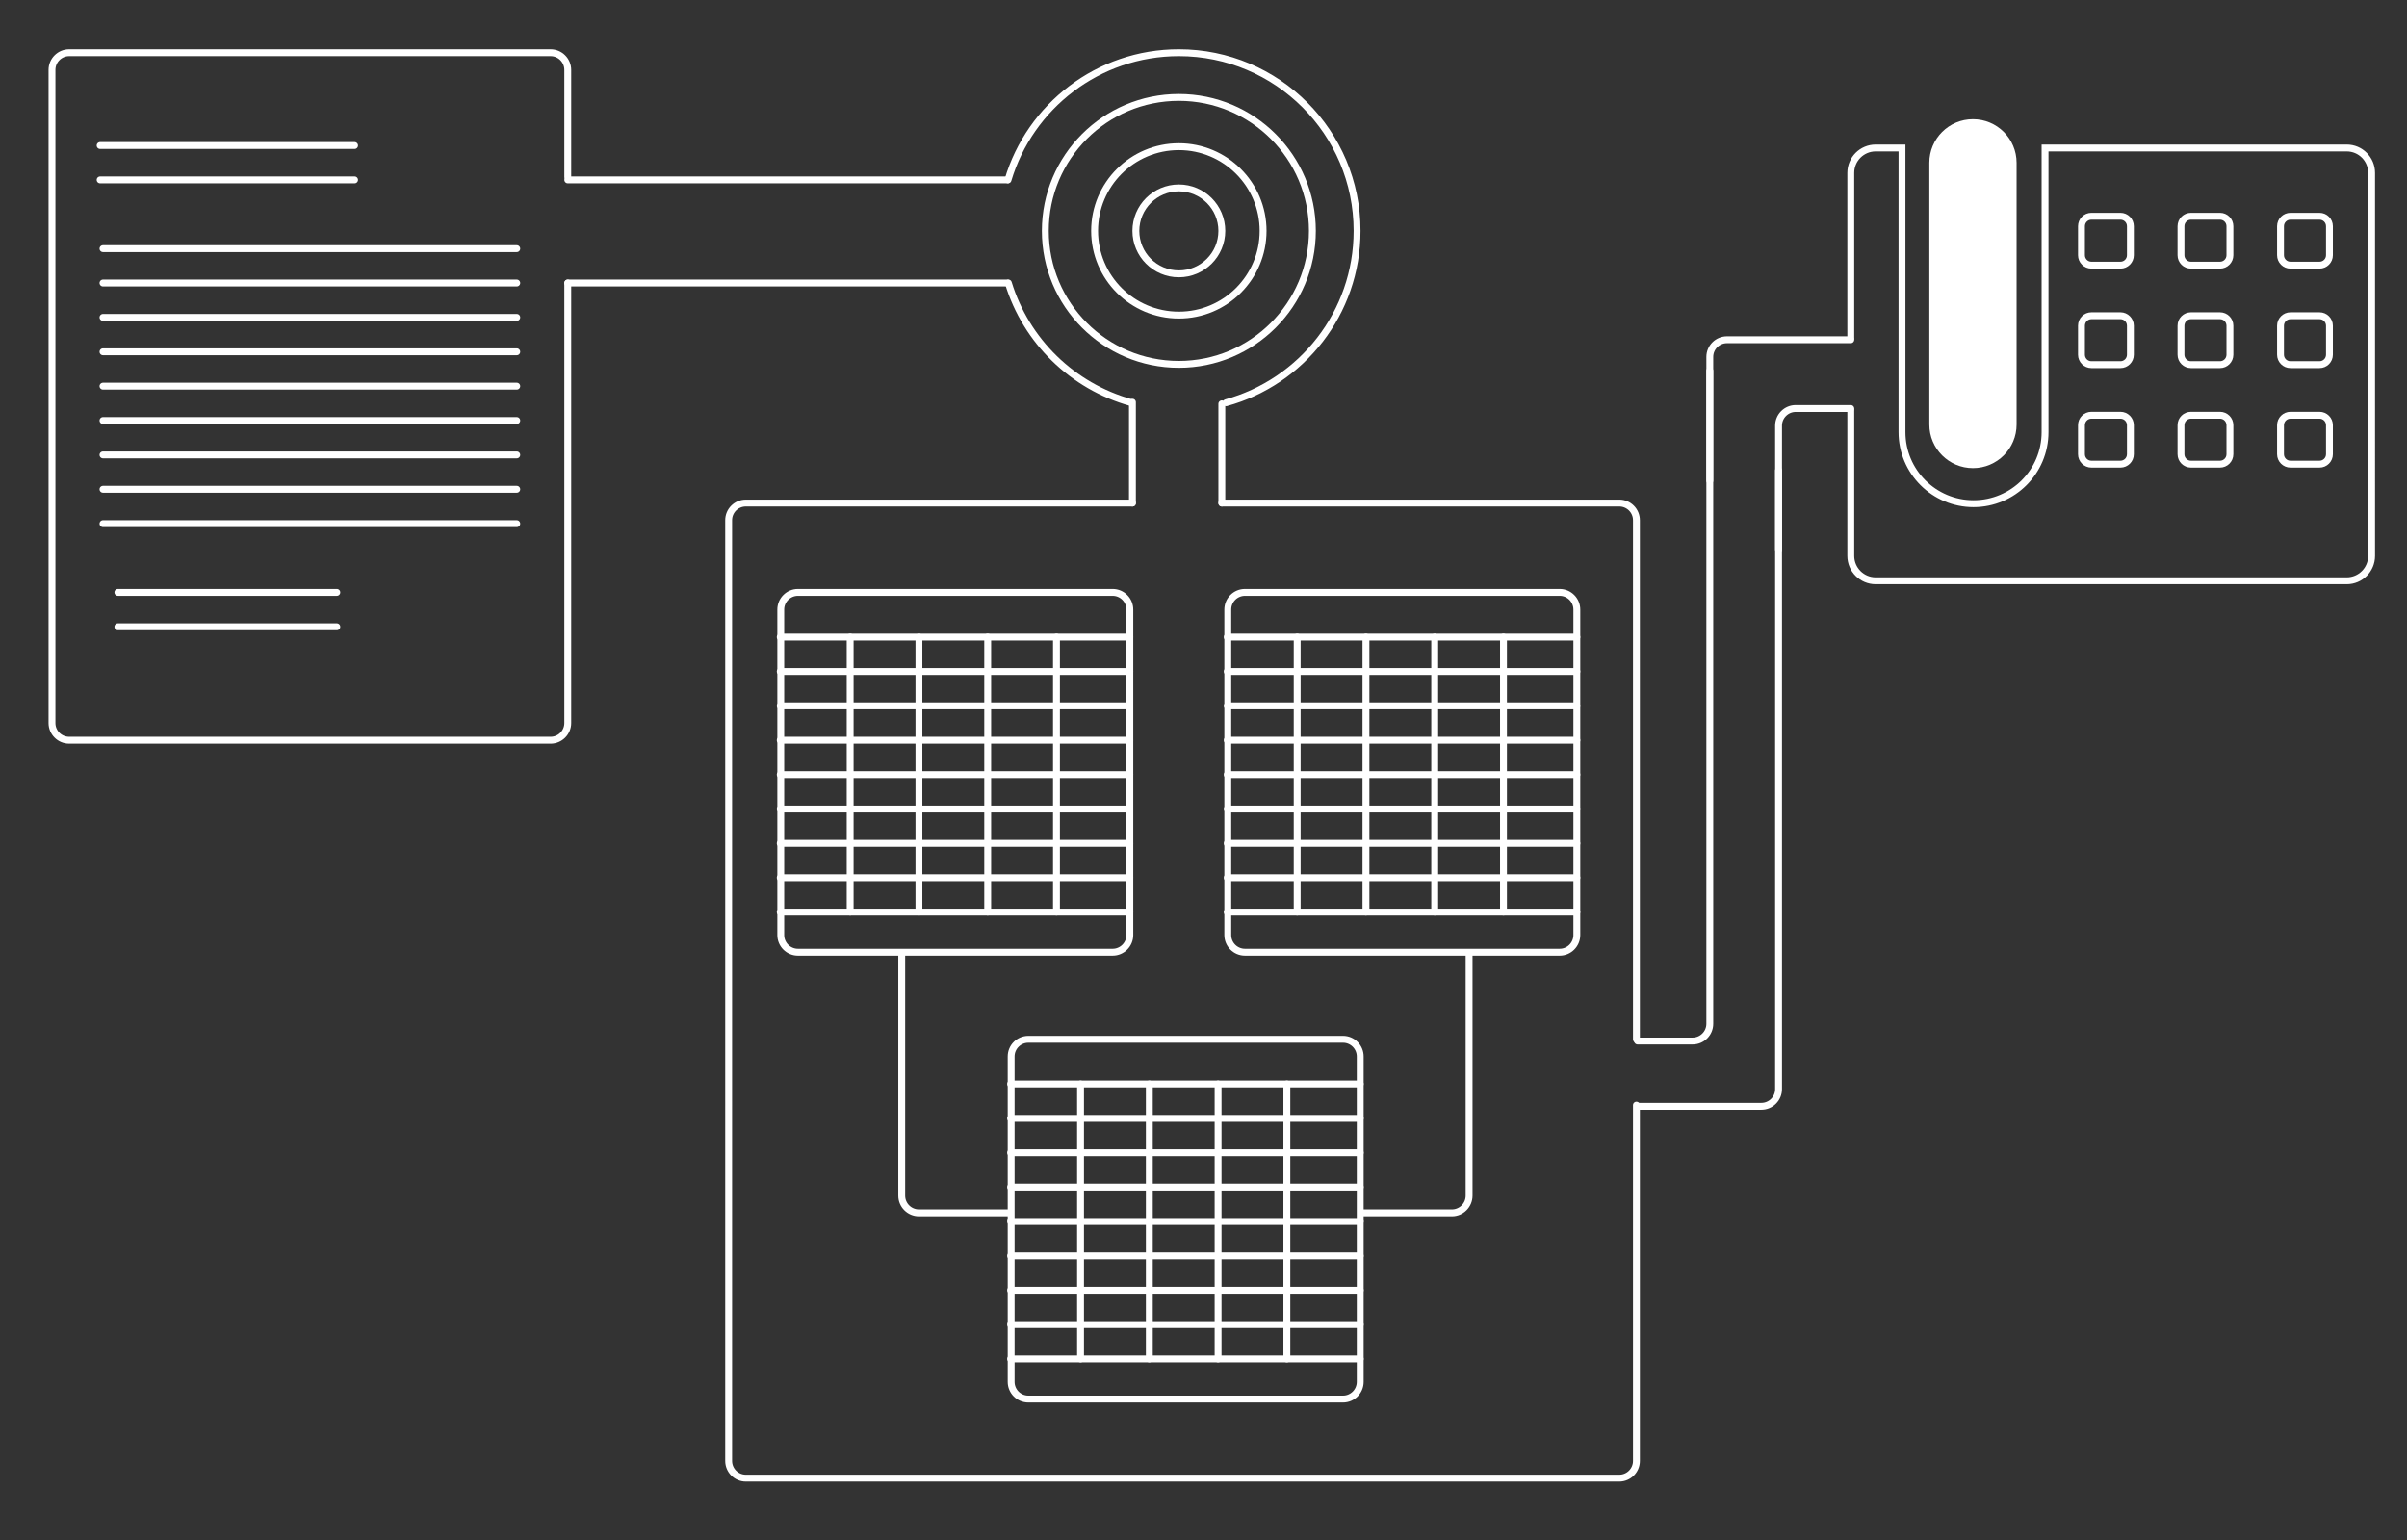 <?xml version="1.0" encoding="utf-8"?>
<!-- Generator: Adobe Illustrator 16.0.0, SVG Export Plug-In . SVG Version: 6.00 Build 0)  -->
<!DOCTYPE svg PUBLIC "-//W3C//DTD SVG 1.1//EN" "http://www.w3.org/Graphics/SVG/1.1/DTD/svg11.dtd">
<svg version="1.1" id="Layer_4" xmlns="http://www.w3.org/2000/svg" xmlns:xlink="http://www.w3.org/1999/xlink" x="0px" y="0px"
	 width="700px" height="448px" viewBox="0 0 700 448" enable-background="new 0 0 700 448" xml:space="preserve">
	<rect x="0" y="0" width="700" height="448" fill="#333333" stroke="none"/>
	<path fill="none" stroke="#FFFFFF" stroke-width="2" stroke-linecap="round" stroke-miterlimit="10" d="M165.12,82.334v128
		c0,2.761-2.238,5-5,5h-140c-2.761,0-5-2.239-5-5v-190c0-2.761,2.239-5,5-5h140c2.762,0,5,2.239,5,5V51.5"/>
	<line fill="none" stroke="#FFFFFF" stroke-width="2" stroke-linecap="round" stroke-miterlimit="10" x1="29.12" y1="42.333" x2="103.12" y2="42.333"/>
	<line fill="none" stroke="#FFFFFF" stroke-width="2" stroke-linecap="round" stroke-miterlimit="10" x1="29.12" y1="52.333" x2="103.12" y2="52.333"/>
	<line fill="none" stroke="#FFFFFF" stroke-width="2" stroke-linecap="round" stroke-miterlimit="10" x1="29.953" y1="72.333" x2="150.287" y2="72.333"/>
	<line fill="none" stroke="#FFFFFF" stroke-width="2" stroke-linecap="round" stroke-miterlimit="10" x1="29.953" y1="82.333" x2="150.287" y2="82.333"/>
	<line fill="none" stroke="#FFFFFF" stroke-width="2" stroke-linecap="round" stroke-miterlimit="10" x1="29.953" y1="92.333" x2="150.287" y2="92.333"/>
	<line fill="none" stroke="#FFFFFF" stroke-width="2" stroke-linecap="round" stroke-miterlimit="10" x1="29.953" y1="102.333" x2="150.287" y2="102.333"/>
	<line fill="none" stroke="#FFFFFF" stroke-width="2" stroke-linecap="round" stroke-miterlimit="10" x1="29.953" y1="112.333" x2="150.287" y2="112.333"/>
	<line fill="none" stroke="#FFFFFF" stroke-width="2" stroke-linecap="round" stroke-miterlimit="10" x1="29.953" y1="122.333" x2="150.287" y2="122.333"/>
	<line fill="none" stroke="#FFFFFF" stroke-width="2" stroke-linecap="round" stroke-miterlimit="10" x1="29.953" y1="132.333" x2="150.287" y2="132.333"/>
	<line fill="none" stroke="#FFFFFF" stroke-width="2" stroke-linecap="round" stroke-miterlimit="10" x1="29.953" y1="142.333" x2="150.287" y2="142.333"/>
	<line fill="none" stroke="#FFFFFF" stroke-width="2" stroke-linecap="round" stroke-miterlimit="10" x1="29.953" y1="152.333" x2="150.287" y2="152.333"/>
	<line fill="none" stroke="#FFFFFF" stroke-width="2" stroke-linecap="round" stroke-miterlimit="10" x1="34.287" y1="172.333" x2="97.953" y2="172.333"/>
	<line fill="none" stroke="#FFFFFF" stroke-width="2" stroke-linecap="round" stroke-miterlimit="10" x1="34.287" y1="182.333" x2="97.953" y2="182.333"/>
	<line fill="none" stroke="#FFFFFF" stroke-width="2" stroke-linecap="round" stroke-miterlimit="10" x1="165.12" y1="52.333" x2="293" y2="52.333"/>
	<line fill="none" stroke="#FFFFFF" stroke-width="2" stroke-linecap="round" stroke-miterlimit="10" x1="165.12" y1="82.333" x2="293" y2="82.333"/>
	<path fill="none" stroke="#FFFFFF" stroke-width="2" stroke-linecap="round" stroke-miterlimit="10" d="M328.927,117.113
		c-17.026-4.73-30.526-17.933-35.673-34.78"/>
	<path fill="none" stroke="#FFFFFF" stroke-width="2" stroke-linecap="round" stroke-miterlimit="10" d="M293.154,52.332
		c6.38-21.398,26.208-36.999,49.679-36.999c28.626,0,51.833,23.207,51.833,51.833c0,23.867-16.131,43.965-38.085,49.99"/>
	<circle fill="none" stroke="#FFFFFF" stroke-width="2" stroke-linecap="round" stroke-miterlimit="10" cx="342.833" cy="67.167" r="38.833"/>
	<circle fill="none" stroke="#FFFFFF" stroke-width="2" stroke-linecap="round" stroke-miterlimit="10" cx="342.833" cy="67.167" r="24.499"/>
	<circle fill="none" stroke="#FFFFFF" stroke-width="2" stroke-linecap="round" stroke-miterlimit="10" cx="342.833" cy="67.167" r="12.499"/>
	<path fill="none" stroke="#FFFFFF" stroke-width="2" stroke-linecap="round" stroke-miterlimit="10" d="M328.576,272
		c0,2.762-2.239,5-5,5h-91.512c-2.761,0-5-2.238-5-5v-94.667c0-2.761,2.239-5,5-5h91.512c2.761,0,5,2.239,5,5V272z"/>
	<line fill="none" stroke="#FFFFFF" stroke-width="2" stroke-linecap="round" stroke-miterlimit="10" x1="226.91" y1="185.333" x2="328.576" y2="185.333"/>
	<line fill="none" stroke="#FFFFFF" stroke-width="2" stroke-linecap="round" stroke-miterlimit="10" x1="226.91" y1="195.333" x2="328.576" y2="195.333"/>
	<line fill="none" stroke="#FFFFFF" stroke-width="2" stroke-linecap="round" stroke-miterlimit="10" x1="226.91" y1="205.333" x2="328.576" y2="205.333"/>
	<line fill="none" stroke="#FFFFFF" stroke-width="2" stroke-linecap="round" stroke-miterlimit="10" x1="226.91" y1="215.333" x2="328.576" y2="215.333"/>
	<line fill="none" stroke="#FFFFFF" stroke-width="2" stroke-linecap="round" stroke-miterlimit="10" x1="226.91" y1="225.334" x2="328.576" y2="225.334"/>
	<line fill="none" stroke="#FFFFFF" stroke-width="2" stroke-linecap="round" stroke-miterlimit="10" x1="226.91" y1="235.334" x2="328.576" y2="235.334"/>
	<line fill="none" stroke="#FFFFFF" stroke-width="2" stroke-linecap="round" stroke-miterlimit="10" x1="226.91" y1="245.334" x2="328.576" y2="245.334"/>
	<line fill="none" stroke="#FFFFFF" stroke-width="2" stroke-linecap="round" stroke-miterlimit="10" x1="226.91" y1="255.334" x2="328.576" y2="255.334"/>
	<line fill="none" stroke="#FFFFFF" stroke-width="2" stroke-linecap="round" stroke-miterlimit="10" x1="226.91" y1="265.334" x2="328.576" y2="265.334"/>
	<line fill="none" stroke="#FFFFFF" stroke-width="2" stroke-linecap="round" stroke-miterlimit="10" x1="247.244" y1="185.333" x2="247.244" y2="265.334"/>
	<line fill="none" stroke="#FFFFFF" stroke-width="2" stroke-linecap="round" stroke-miterlimit="10" x1="267.244" y1="185.333" x2="267.244" y2="265.334"/>
	<line fill="none" stroke="#FFFFFF" stroke-width="2" stroke-linecap="round" stroke-miterlimit="10" x1="287.244" y1="185.333" x2="287.244" y2="265.334"/>
	<line fill="none" stroke="#FFFFFF" stroke-width="2" stroke-linecap="round" stroke-miterlimit="10" x1="307.244" y1="185.333" x2="307.244" y2="265.334"/>
	<path fill="none" stroke="#FFFFFF" stroke-width="2" stroke-linecap="round" stroke-miterlimit="10" d="M458.576,272
		c0,2.762-2.238,5-5,5h-91.512c-2.762,0-5-2.238-5-5v-94.667c0-2.761,2.238-5,5-5h91.512c2.762,0,5,2.239,5,5V272z"/>
	<line fill="none" stroke="#FFFFFF" stroke-width="2" stroke-linecap="round" stroke-miterlimit="10" x1="356.91" y1="185.333" x2="458.576" y2="185.333"/>
	<line fill="none" stroke="#FFFFFF" stroke-width="2" stroke-linecap="round" stroke-miterlimit="10" x1="356.91" y1="195.333" x2="458.576" y2="195.333"/>
	<line fill="none" stroke="#FFFFFF" stroke-width="2" stroke-linecap="round" stroke-miterlimit="10" x1="356.91" y1="205.333" x2="458.576" y2="205.333"/>
	<line fill="none" stroke="#FFFFFF" stroke-width="2" stroke-linecap="round" stroke-miterlimit="10" x1="356.91" y1="215.333" x2="458.576" y2="215.333"/>
	<line fill="none" stroke="#FFFFFF" stroke-width="2" stroke-linecap="round" stroke-miterlimit="10" x1="356.91" y1="225.334" x2="458.576" y2="225.334"/>
	<line fill="none" stroke="#FFFFFF" stroke-width="2" stroke-linecap="round" stroke-miterlimit="10" x1="356.91" y1="235.334" x2="458.576" y2="235.334"/>
	<line fill="none" stroke="#FFFFFF" stroke-width="2" stroke-linecap="round" stroke-miterlimit="10" x1="356.91" y1="245.334" x2="458.576" y2="245.334"/>
	<line fill="none" stroke="#FFFFFF" stroke-width="2" stroke-linecap="round" stroke-miterlimit="10" x1="356.91" y1="255.334" x2="458.576" y2="255.334"/>
	<line fill="none" stroke="#FFFFFF" stroke-width="2" stroke-linecap="round" stroke-miterlimit="10" x1="356.91" y1="265.334" x2="458.576" y2="265.334"/>
	<line fill="none" stroke="#FFFFFF" stroke-width="2" stroke-linecap="round" stroke-miterlimit="10" x1="377.244" y1="185.333" x2="377.244" y2="265.334"/>
	<line fill="none" stroke="#FFFFFF" stroke-width="2" stroke-linecap="round" stroke-miterlimit="10" x1="397.244" y1="185.333" x2="397.244" y2="265.334"/>
	<line fill="none" stroke="#FFFFFF" stroke-width="2" stroke-linecap="round" stroke-miterlimit="10" x1="417.244" y1="185.333" x2="417.244" y2="265.334"/>
	<line fill="none" stroke="#FFFFFF" stroke-width="2" stroke-linecap="round" stroke-miterlimit="10" x1="437.244" y1="185.333" x2="437.244" y2="265.334"/>
	<path fill="none" stroke="#FFFFFF" stroke-width="2" stroke-linecap="round" stroke-miterlimit="10" d="M395.576,402
		c0,2.762-2.238,5-5,5h-91.512c-2.761,0-5-2.238-5-5v-94.666c0-2.762,2.239-5,5-5h91.512c2.762,0,5,2.238,5,5V402z"/>
	<line fill="none" stroke="#FFFFFF" stroke-width="2" stroke-linecap="round" stroke-miterlimit="10" x1="293.91" y1="315.334" x2="395.576" y2="315.334"/>
	<line fill="none" stroke="#FFFFFF" stroke-width="2" stroke-linecap="round" stroke-miterlimit="10" x1="293.91" y1="325.334" x2="395.576" y2="325.334"/>
	<line fill="none" stroke="#FFFFFF" stroke-width="2" stroke-linecap="round" stroke-miterlimit="10" x1="293.91" y1="335.334" x2="395.576" y2="335.334"/>
	<line fill="none" stroke="#FFFFFF" stroke-width="2" stroke-linecap="round" stroke-miterlimit="10" x1="293.91" y1="345.334" x2="395.576" y2="345.334"/>
	<line fill="none" stroke="#FFFFFF" stroke-width="2" stroke-linecap="round" stroke-miterlimit="10" x1="293.91" y1="355.334" x2="395.576" y2="355.334"/>
	<line fill="none" stroke="#FFFFFF" stroke-width="2" stroke-linecap="round" stroke-miterlimit="10" x1="293.91" y1="365.334" x2="395.576" y2="365.334"/>
	<line fill="none" stroke="#FFFFFF" stroke-width="2" stroke-linecap="round" stroke-miterlimit="10" x1="293.91" y1="375.334" x2="395.576" y2="375.334"/>
	<line fill="none" stroke="#FFFFFF" stroke-width="2" stroke-linecap="round" stroke-miterlimit="10" x1="293.91" y1="385.334" x2="395.576" y2="385.334"/>
	<line fill="none" stroke="#FFFFFF" stroke-width="2" stroke-linecap="round" stroke-miterlimit="10" x1="293.91" y1="395.334" x2="395.576" y2="395.334"/>
	<line fill="none" stroke="#FFFFFF" stroke-width="2" stroke-linecap="round" stroke-miterlimit="10" x1="314.244" y1="315.334" x2="314.244" y2="395.334"/>
	<line fill="none" stroke="#FFFFFF" stroke-width="2" stroke-linecap="round" stroke-miterlimit="10" x1="334.244" y1="315.334" x2="334.244" y2="395.334"/>
	<line fill="none" stroke="#FFFFFF" stroke-width="2" stroke-linecap="round" stroke-miterlimit="10" x1="354.244" y1="315.334" x2="354.244" y2="395.334"/>
	<line fill="none" stroke="#FFFFFF" stroke-width="2" stroke-linecap="round" stroke-miterlimit="10" x1="374.244" y1="315.334" x2="374.244" y2="395.334"/>
	<path fill="none" stroke="#FFFFFF" stroke-width="2" stroke-linecap="round" stroke-miterlimit="10" d="M475.91,321.5V425
		c0,2.762-2.238,5-5,5h-254c-2.761,0-5-2.238-5-5V151.333c0-2.761,2.239-5,5-5h112.423"/>
	<path fill="none" stroke="#FFFFFF" stroke-width="2" stroke-linecap="round" stroke-miterlimit="10" d="M355.332,146.333H470.91
		c2.762,0,5,2.239,5,5v151"/>
	<line fill="none" stroke="#FFFFFF" stroke-width="2" stroke-linecap="round" stroke-miterlimit="10" x1="329.333" y1="146.333" x2="329.333" y2="117.006"/>
	<line fill="none" stroke="#FFFFFF" stroke-width="2" stroke-linecap="round" stroke-miterlimit="10" x1="355.332" y1="146.333" x2="355.332" y2="117.479"/>
	<path fill="none" stroke="#FFFFFF" stroke-width="2" stroke-linecap="round" stroke-miterlimit="10" d="M293.243,352.834h-26
		c-2.761,0-5-2.239-5-5v-70"/>
	<path fill="none" stroke="#FFFFFF" stroke-width="2" stroke-linecap="round" stroke-miterlimit="10" d="M396.243,352.834h26
		c2.761,0,5-2.239,5-5v-70"/>
	<path fill="none" stroke="#FFFFFF" stroke-width="2" stroke-linecap="round" stroke-miterlimit="10" d="M476.243,302.834h16
		c2.761,0,5-2.239,5-5v-190"/>
	<path fill="none" stroke="#FFFFFF" stroke-width="2" stroke-linecap="round" stroke-miterlimit="10" d="M476.243,321.834h36
		c2.761,0,5-2.239,5-5v-180"/>
	<path fill="none" stroke="#FFFFFF" stroke-width="2" stroke-linecap="round" stroke-miterlimit="10" d="M497.243,139.833v-36
		c0-2.761,2.239-5,5-5h36"/>
	<path fill="none" stroke="#FFFFFF" stroke-width="2" stroke-linecap="round" stroke-miterlimit="10" d="M517.243,159.833v-36
		c0-2.761,2.239-5,5-5h16"/>
	<path fill="#FFFFFF" d="M586.463,123.492c0,7.008-5.682,12.688-12.688,12.688l0,0c-7.007,0-12.688-5.681-12.688-12.688v-76.13
		c0-7.008,5.682-12.688,12.688-12.688l0,0c7.007,0,12.688,5.681,12.688,12.688V123.492z"/>
	<path fill="none" stroke="#FFFFFF" stroke-width="2" stroke-linecap="round" stroke-miterlimit="10" d="M538.243,119.334v42.379
		c0,3.996,3.239,7.236,7.236,7.236h136.994c3.995,0,7.234-3.24,7.234-7.236V50.286c0-3.996-3.239-7.236-7.234-7.236h-87.732v82.666
		c0,11.49-9.314,20.802-20.803,20.802c-11.487,0-20.802-9.313-20.802-20.802V43.05h-7.657c-3.997,0-7.236,3.24-7.236,7.236v48.048"/>
	<path fill="none" stroke="#FFFFFF" stroke-width="2" stroke-linecap="round" stroke-miterlimit="10" d="M619.56,74.247
		c0,1.599-1.296,2.894-2.895,2.894h-8.44c-1.6,0-2.895-1.295-2.895-2.894v-8.442c0-1.598,1.295-2.895,2.895-2.895h8.44
		c1.599,0,2.895,1.297,2.895,2.895V74.247z"/>
	<path fill="none" stroke="#FFFFFF" stroke-width="2" stroke-linecap="round" stroke-miterlimit="10" d="M648.502,74.247
		c0,1.599-1.296,2.894-2.895,2.894h-8.443c-1.596,0-2.893-1.295-2.893-2.894v-8.442c0-1.598,1.297-2.895,2.893-2.895h8.443
		c1.599,0,2.895,1.297,2.895,2.895V74.247z"/>
	<path fill="none" stroke="#FFFFFF" stroke-width="2" stroke-linecap="round" stroke-miterlimit="10" d="M677.444,74.247
		c0,1.599-1.296,2.894-2.895,2.894h-8.443c-1.597,0-2.892-1.295-2.892-2.894v-8.442c0-1.598,1.295-2.895,2.892-2.895h8.443
		c1.599,0,2.895,1.297,2.895,2.895V74.247z"/>
	<path fill="none" stroke="#FFFFFF" stroke-width="2" stroke-linecap="round" stroke-miterlimit="10" d="M619.56,103.189
		c0,1.599-1.296,2.894-2.895,2.894h-8.44c-1.6,0-2.895-1.295-2.895-2.894v-8.442c0-1.598,1.295-2.895,2.895-2.895h8.44
		c1.599,0,2.895,1.297,2.895,2.895V103.189z"/>
	<path fill="none" stroke="#FFFFFF" stroke-width="2" stroke-linecap="round" stroke-miterlimit="10" d="M648.502,103.189
		c0,1.599-1.296,2.894-2.895,2.894h-8.443c-1.596,0-2.893-1.295-2.893-2.894v-8.442c0-1.598,1.297-2.895,2.893-2.895h8.443
		c1.599,0,2.895,1.297,2.895,2.895V103.189z"/>
	<path fill="none" stroke="#FFFFFF" stroke-width="2" stroke-linecap="round" stroke-miterlimit="10" d="M677.444,103.189
		c0,1.599-1.296,2.894-2.895,2.894h-8.443c-1.597,0-2.892-1.295-2.892-2.894v-8.442c0-1.598,1.295-2.895,2.892-2.895h8.443
		c1.599,0,2.895,1.297,2.895,2.895V103.189z"/>
	<path fill="none" stroke="#FFFFFF" stroke-width="2" stroke-linecap="round" stroke-miterlimit="10" d="M619.56,132.131
		c0,1.598-1.296,2.894-2.895,2.894h-8.44c-1.6,0-2.895-1.296-2.895-2.894v-8.442c0-1.599,1.295-2.894,2.895-2.894h8.44
		c1.599,0,2.895,1.295,2.895,2.894V132.131z"/>
	<path fill="none" stroke="#FFFFFF" stroke-width="2" stroke-linecap="round" stroke-miterlimit="10" d="M648.502,132.131
		c0,1.598-1.296,2.894-2.895,2.894h-8.443c-1.596,0-2.893-1.296-2.893-2.894v-8.442c0-1.599,1.297-2.894,2.893-2.894h8.443
		c1.599,0,2.895,1.295,2.895,2.894V132.131z"/>
	<path fill="none" stroke="#FFFFFF" stroke-width="2" stroke-linecap="round" stroke-miterlimit="10" d="M677.444,132.131
		c0,1.598-1.296,2.894-2.895,2.894h-8.443c-1.597,0-2.892-1.296-2.892-2.894v-8.442c0-1.599,1.295-2.894,2.892-2.894h8.443
		c1.599,0,2.895,1.295,2.895,2.894V132.131z"/>
</svg>
